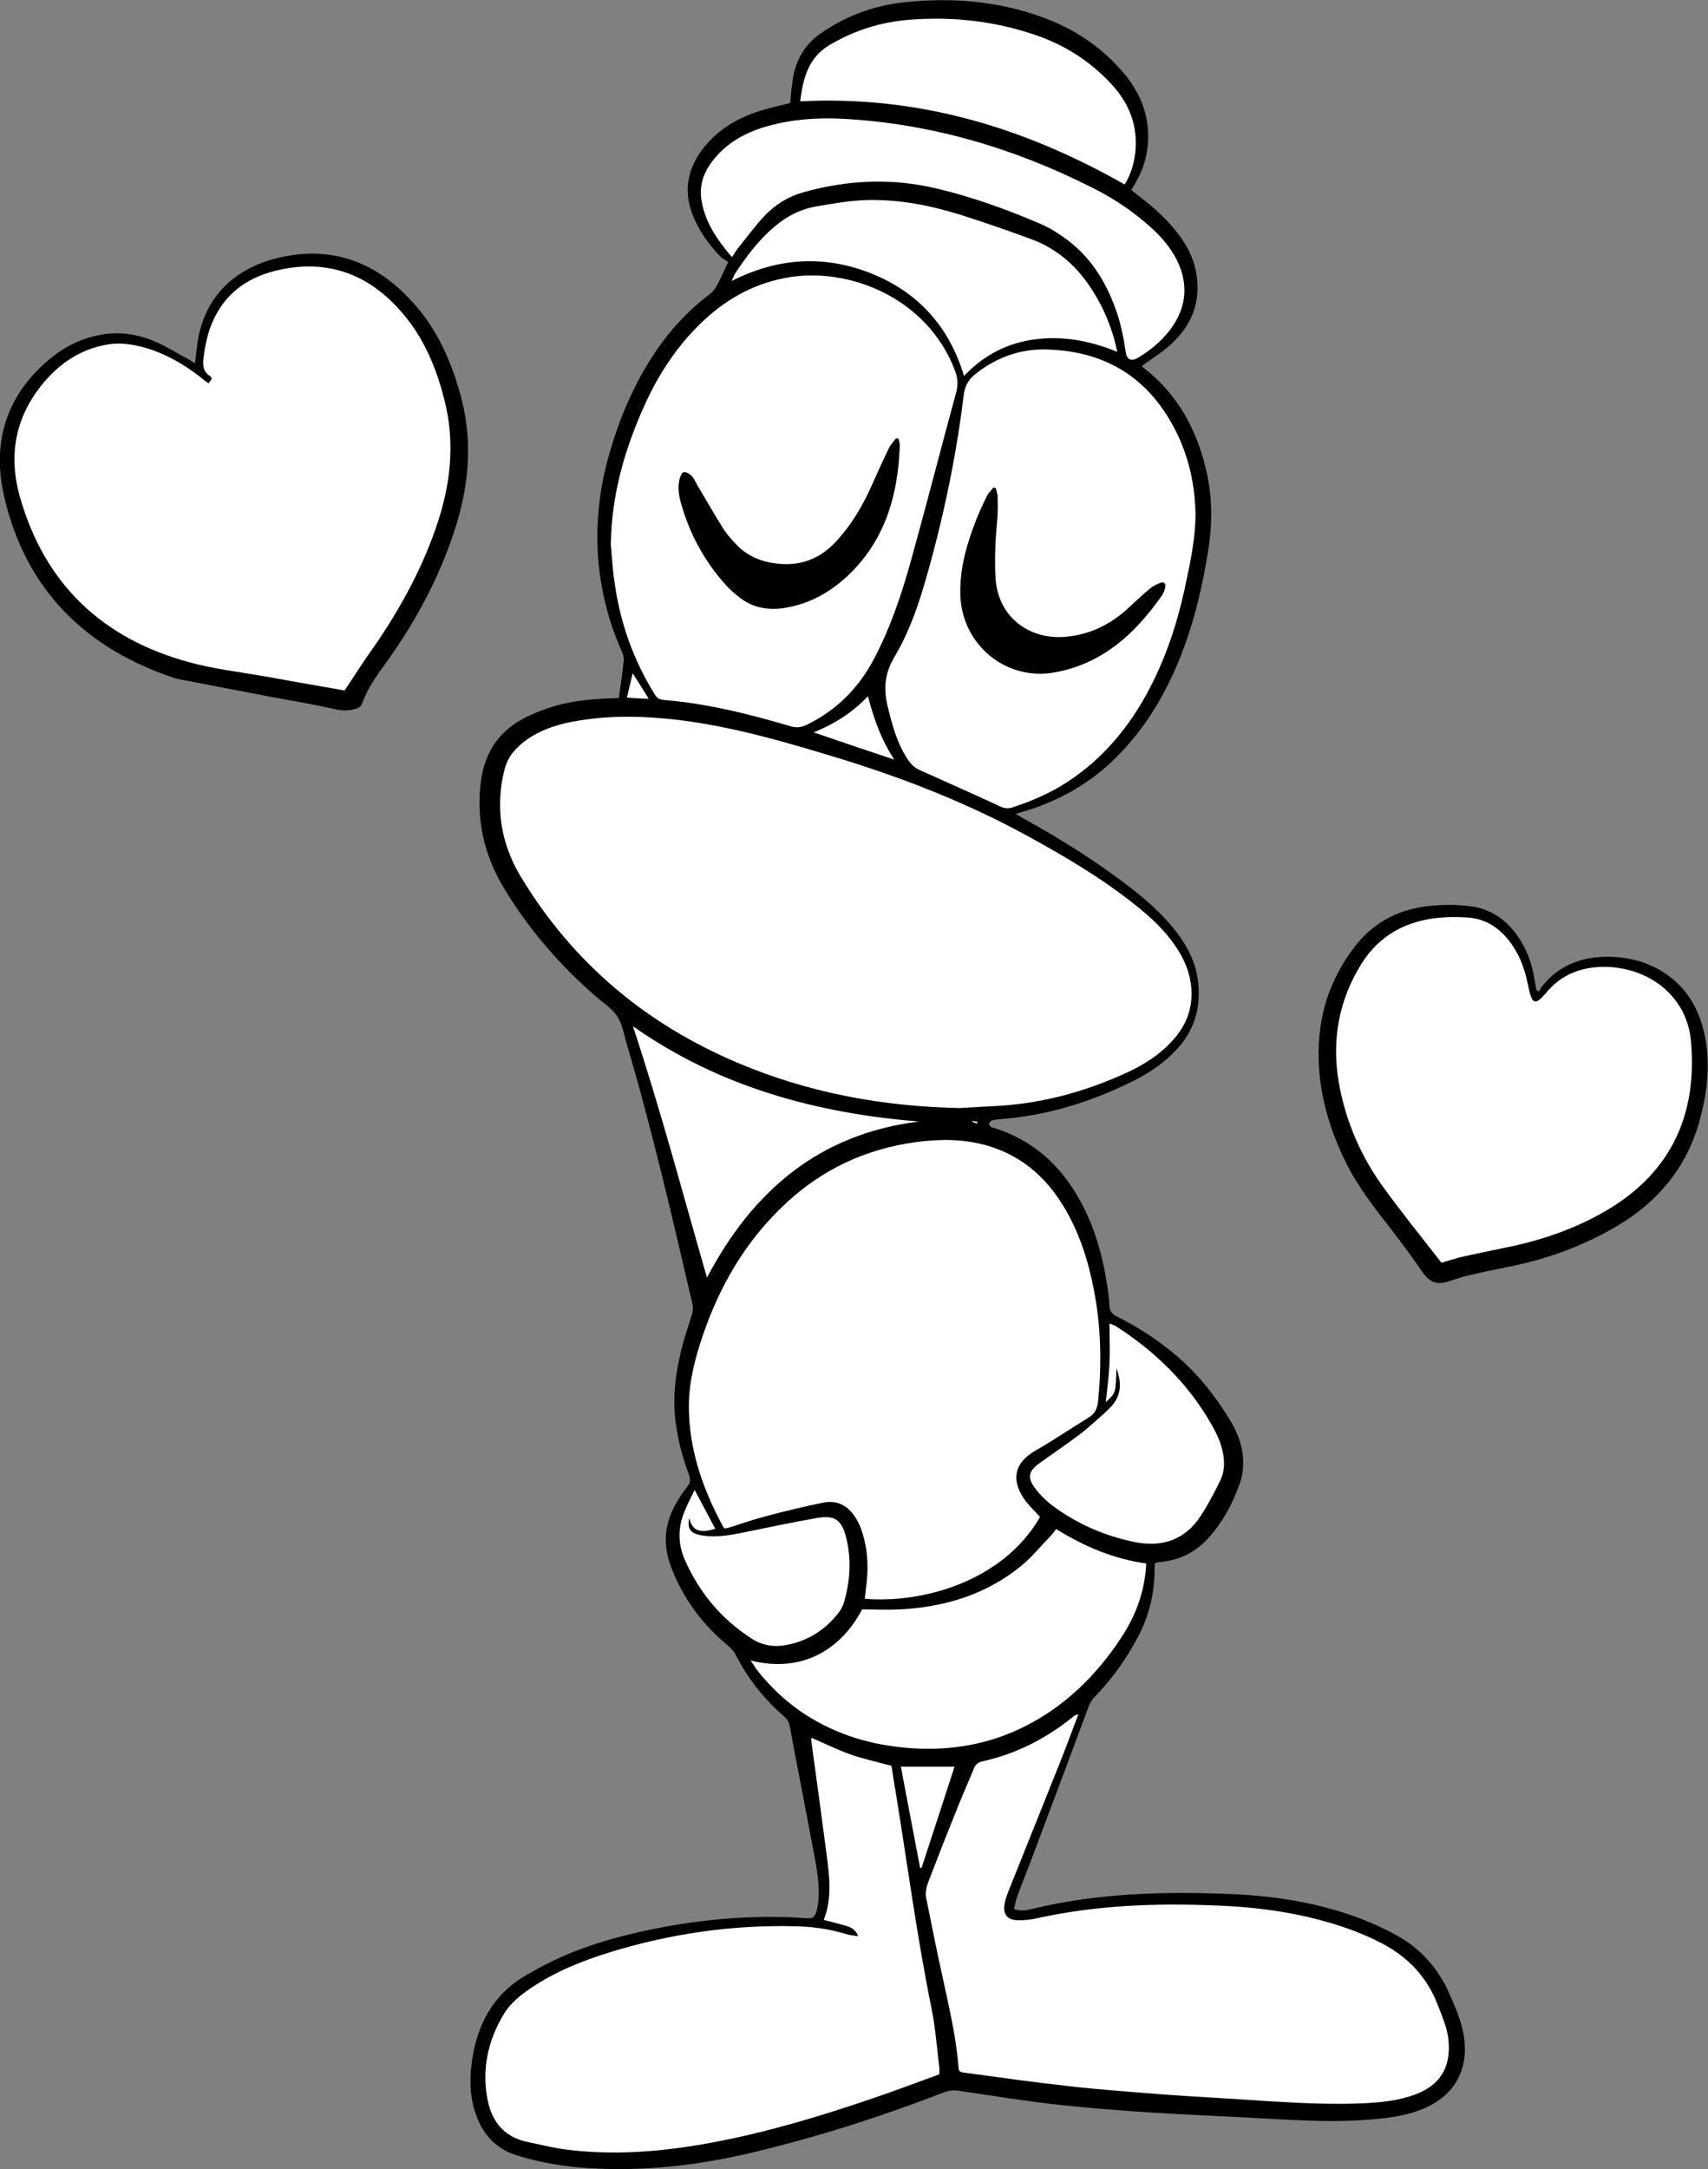 <?xml version="1.0" encoding="utf-8"?>
<!-- Generator: Adobe Illustrator 26.0.0, SVG Export Plug-In . SVG Version: 6.00 Build 0)  -->
<svg version="1.1" id="Capa_1" xmlns="http://www.w3.org/2000/svg" xmlns:xlink="http://www.w3.org/1999/xlink" x="0px" y="0px"
	 viewBox="0 0 595.3 755.9" style="enable-background:new 0 0 595.3 755.9;" xml:space="preserve">
<rect x="0" y="0" width="595.3" height="755.9" fill="#808080" stroke="none"/>
<style type="text/css">
	.st0{fill:#FFFFFF;}
</style>
<g>
	<path d="M215.7,243.2c0.6-4.7,1.3-9,1.7-13.2c0.1-1.1-0.3-2.2-0.8-3.3c-4.7-10.6-7.4-21.7-8.2-33.2c-0.7-11.5,0.5-22.9,3.6-34
		c3.7-13.5,9.1-26.2,17-37.7c5.1-7.4,11.2-13.9,18.4-19.3c1-0.8,1.9-1.9,2.5-3.1c1.3-2.4,2.4-4.9,3.9-8.1c-0.8-0.6-1.9-1.1-2.7-1.9
		c-4.1-4.2-7.4-8.9-9.6-14.3c-3.2-8.1-2.1-15.6,3-22.6c5.1-7,12.1-11.2,20.2-13.8c3.5-1.1,7.1-1.9,10.7-2.8c0.2-2.4,0.4-4.9,0.8-7.4
		c0.9-7.2,4.1-13,10.3-17.2c8.7-5.9,18.3-9.4,28.7-10.5C331.8-1,347.9,0.4,363.3,6c11.3,4.1,21,10.6,28.7,19.9
		c5.7,6.9,8.7,14.8,8.1,23.8c-0.3,4.7-1.6,9.1-3.9,13.2c-0.5,1-1.1,2-1.9,3.3c0.9,0.7,1.7,1.4,2.6,2.1c5.3,4,10.2,8.4,14.2,13.8
		c3.1,4.2,5.3,8.9,6,14.1c1.3,9.4-1.9,17.2-8.7,23.5c-3.1,2.9-6.8,5.2-10.4,7.8c0.1,0.1,0.3,0.4,0.6,0.7c11.7,9,18.3,21.1,21.7,35.2
		c2.4,9.9,2.3,19.7,0.6,29.7c-2.4,14.5-6,28.6-12.1,41.9c-5.3,11.5-12.2,21.8-21.4,30.5c-8.7,8.1-18.8,13.7-30.1,17.1
		c-0.9,0.3-1.8,0.5-3.3,1c1.5,0.9,2.6,1.6,3.8,2.2c12.6,7,24.8,14.7,36.2,23.5c5.3,4.1,10.4,8.6,14.7,13.8
		c4.6,5.6,8.1,11.7,8.9,19.1c1,9.1-1.4,17.1-7.7,23.7c-4.3,4.6-9.4,8-15,10.8c-14.3,7.1-29.4,11.9-45.4,13.2
		c-1.3,0.1-2.5,0.2-3.7,0.5c-0.5,0.1-0.9,0.7-1.1,1.2c-0.1,0.3,0.4,0.8,0.8,1.1c0.4,0.3,1,0.3,1.5,0.5c12.6,4.1,21.9,12.2,28.5,23.5
		c5.6,9.5,8.6,19.8,10.3,30.6c0.4,2.6,0.8,5.2,0.9,7.8c0.1,1.8,0.9,2.8,2.5,3.6c7.4,3.7,14.2,8.1,20.5,13.4
		c7.7,6.5,13.9,14.3,19.1,22.9c3.3,5.4,5.1,11.3,4.3,17.7c-0.1,1-0.3,2.1-0.6,3.1c-2.6,7.6-6.2,14.7-11.8,20.6
		c-4.4,4.7-9.9,7.3-16.4,7.9c-0.4,0-0.8,0.1-1.2,0.2c-0.1,0-0.2,0.1-0.6,0.3c0,0.9-0.1,1.9-0.1,2.9c-0.1,8.1-2.1,15.8-5.9,22.9
		c-4,7.5-8.8,14.3-14.7,20.4c-1.4,1.4-2.2,3-2.8,4.8c-6.6,17.8-13.3,35.6-20,53.4c-1.5,3.9-3.1,7.8-4.5,11.8
		c-0.5,1.3-0.7,2.8-1.1,4.2c2.3,0.8,4.3,0.5,6.2,0c23-5.6,46.4-6.2,69.8-5.2c16.5,0.7,32.8,3.5,48.2,9.9c3.3,1.4,6.5,3,9.6,4.7
		c8,4.6,13.9,11.1,17.7,19.5c2.1,4.8,4.3,9.6,5.2,14.8c2.1,12-3,21.4-14.3,26c-5.6,2.3-11.6,3.1-17.5,3.6c-12.5,1.1-25,0.4-37.5-0.3
		c-13.7-0.8-27.5-1.3-41.2-2.2c-10.9-0.7-21.8-1.6-32.6-2.8c-11.1-1.3-22-3.1-33.1-4.7c-2-0.3-3.7,0.1-5.5,0.8
		c-21.7,8.4-43.7,15.4-66.4,20.8c-18.6,4.4-37.4,6.6-56.6,5.4c-8.6-0.5-17.1-1.9-25.4-4.5c-6.9-2.2-11.4-6.9-13.9-13.6
		c-2.7-7.1-2.5-14.4-1.2-21.7c2.2-11.8,7.9-21.4,18.6-27.5c3.8-2.2,7.7-4.3,11.7-6.1c11.7-5.2,24-8.4,36.5-10.7
		c14.7-2.7,29.6-3.9,44.5-3.3c1.6,0.1,3.1,0.2,4.7,0.3c2.2,0.2,3.1-0.3,3.7-2.5c0.4-1.4,0.6-2.9,0.7-4.3c0.4-6-0.9-11.9-2-17.8
		c-2.6-14-5.4-28-8-42.1c-0.3-1.6-0.9-2.7-2.1-3.7c-7-6-12.6-13.2-16.8-21.4c-0.6-1.2-1.7-2.4-2.8-3.3c-8.9-7.4-15.6-16.4-19.7-27.3
		c-3-7.8-2.3-15.3,1.9-22.4c1.1-1.9,2.3-3.8,3.7-5.5c1.2-1.4,1.2-2.6,0.6-4.3c-2.3-6.1-3.9-12.4-4.7-18.9
		c-1.1-9.5,0.4-18.6,2.9-27.7c0.9-3.1,2-6.2,2.9-9.3c0.3-1.1,0.4-2.3,0.2-3.3c-7.1-30.5-14.1-60.9-23-91c-0.9-3.2-1.5-6.7-3.3-9.5
		c-1.7-2.6-4.6-4.5-7.1-6.6c-12.8-11.1-23.8-23.7-32.5-38.3c-6-10-8.9-20.8-8.3-32.5c0.5-11.1,4.4-20.3,14.5-25.9
		c3-1.7,6.2-3,9.5-4.1c6.5-2.2,13.3-3,20.1-3.3C213,243.4,214.4,243.3,215.7,243.2z"/>
	<path d="M68,126.6c0.3-2.7,0.5-4.8,0.8-7c2-14,10.8-25.8,28.8-29.9c17.7-4,32.6,1.3,44.9,14.2c9.7,10,15.1,22.3,18.5,35.7
		c3.9,15.6,2.2,30.9-2.8,45.9c-5.6,17-14.2,32.5-24.7,46.9c-2.9,3.9-5.5,7.9-7.2,12.5c-0.4,1.1-1,1.7-2.1,2c-2.3,0.7-4.5,0.9-7,0.3
		c-7.6-1.7-15.2-3-22.9-4.4c-10.9-2.1-21.8-4.2-32.8-6.3c-31.6-10.3-52.6-31-60.1-63.7c-4.4-19.4,1.2-36.2,17.3-48.8
		c4.8-3.7,10.2-6.2,16.2-7.3c6.6-1.3,13-0.3,19.1,2.3c4,1.7,7.8,4.1,11.7,6.2C66.4,125.6,67,126,68,126.6z"/>
	<path d="M536.5,345.5c0.2-0.4,0.3-0.9,0.5-1.2c6.1-8.1,14.5-11.1,24.3-10.9c7.2,0.2,13.9,2.1,19.8,6.3c7.5,5.3,11.5,12.9,13.2,21.8
		c1.9,10.2,0.6,20.1-2.2,29.9c-4.5,15.6-14.2,27.2-28,35.5c-12,7.2-25,11.9-38.7,14.6c-4.6,0.9-9.3,1.9-13.9,3
		c-2.1,0.5-4.2,1.2-6.3,1.9c-4.5,1.5-6.9,0.5-9.6-3.4c-3.5-5.1-7.2-10.1-11-15c-5.7-7.3-11.4-14.6-15.5-22.9
		c-5.6-11.4-9.2-23.3-9.5-36c-0.4-14.8,3.8-28.2,13.1-39.9c6.7-8.4,15.8-12.7,26.4-13.6c4.5-0.4,9.1-0.4,13.5,0.2
		c6.9,0.9,12.3,4.6,16.3,10.3c3.3,4.7,5.2,10,6,15.7c0.2,1.1,0.4,2.2,0.6,3.2C536,345.2,536.2,345.3,536.5,345.5z"/>
	<path class="st0" d="M334.6,386.1c-26.9-0.5-52.9-5.3-77.6-15.8c-31.9-13.5-57.3-34.8-75.3-64.5c-5.3-8.7-8-18.3-7.3-28.6
		c0.2-3.1,0.7-6.3,1.5-9.3c1.2-4.5,4.2-7.7,7.9-10.3c5.4-3.7,11.5-5.5,17.9-6.5c11.4-1.9,22.8-1.6,34.2-0.3
		c20.1,2.4,39.4,8.2,58.7,14.1c21.7,6.8,42.8,15.1,62.8,26c13.4,7.3,26.5,15,38.5,24.6c5.1,4.1,9.9,8.5,13.6,13.9
		c2.4,3.5,4.3,7.2,5.2,11.4c1.8,8.6-0.5,16-6.5,22.3c-4.2,4.5-9.4,7.8-14.9,10.4c-15.3,7.1-31.3,11.4-48.3,12
		C341.5,385.7,338,385.9,334.6,386.1z"/>
	<path class="st0" d="M362.5,528.6c-12.9,22.4-40.9,30.2-61.1,28.5c0.2-2,0.5-4.1,0.7-6.1c0.6-5.8,0.2-11.5-1.6-17.1
		c-0.5-1.7-1.3-3.4-2.2-4.9c-2.6-4.3-6.5-6.4-11.4-5.4c-6.8,1.4-13.5,3-20.2,4.8c-4.2,1.1-8.2,2.5-12.3,3.8
		c-0.6,0.2-1.2,0.3-1.7,0.4c-0.3-0.2-0.5-0.3-0.6-0.5c-7.2-13.3-12.1-27.2-12-42.6c0.1-8.2,2.1-16,4.7-23.7
		c6-17.8,15.2-33.6,29.1-46.5c12.8-11.9,27.8-18.9,45.1-21.3c8.2-1.1,16.3-1.2,24.4,1c13.5,3.7,22.8,12.6,29.2,24.7
		c5,9.4,7.7,19.5,9.4,29.9c1.8,11.6,1.9,23.2,0.7,34.9c-0.3,2.4-1.1,4.1-3.2,5.4c-6.2,3.8-12.2,7.9-18.5,11.5
		c-7.9,4.5-8.7,10.8-3.4,17.8C359,525,360.7,526.6,362.5,528.6z"/>
	<path class="st0" d="M212.9,189.8c0.2-17.6,5-34,12.3-49.8c4.8-10.3,11-19.6,19.2-27.5c8.2-7.9,17.7-13.4,29-15.6
		c22.4-4.4,49.9,7.1,59.4,32.1c1,2.6,1.2,4.9,0.5,7.6c-5.3,19.4-10.3,39-15.7,58.4c-3.3,12-7.3,23.9-13.2,35
		c-5.3,9.9-12.9,17.5-23.1,22.5c-2,1-3.8,1.2-6,0.5c-10.9-3.2-21.9-6.1-33.1-7.8c-3.6-0.6-7.3-1-10.9-1.3c-1.5-0.1-2.5-0.8-3.2-2.1
		c-7.4-12-12-24.9-13.9-38.9C213.5,198.6,213.3,194.2,212.9,189.8z M313.2,152.9c-0.3-0.1-0.6-0.1-0.9-0.2c-0.8,1.1-1.9,2.2-2.5,3.5
		c-1.9,3.9-3.7,7.8-5.4,11.7c-3.4,7.8-7.5,15-13.4,21.2c-6.3,6.6-13.9,8.6-22.7,6.9c-4.5-0.9-8.3-2.8-11.5-6.1
		c-1.7-1.8-3.5-3.7-4.8-5.8c-3.1-5-6-10.1-9-15.1c-0.6-1.1-1.1-2.3-2-3.2c-0.6-0.7-1.7-1.3-2.6-1.3c-0.6,0-1.2,1.3-1.5,2.2
		c-0.7,2.7-0.4,5.4,0.3,8.1c3,11,8.3,20.8,16,29.3c1.3,1.4,2.7,2.6,4.2,3.8c4.8,3.9,10.3,4.9,16.3,3.9c8.4-1.4,15.4-5.3,21.6-11
		c13.1-12.3,17.7-28.1,18.3-45.4C313.7,154.4,313.3,153.7,313.2,152.9z"/>
	<path class="st0" d="M375.9,597.3c-2.5,6.4-4.6,12.3-7,18.2c-5.7,14.2-11.4,28.5-17.1,42.7c-0.7,1.7-1.4,3.6-1.7,5.4
		c-0.6,3.3,1,5.4,4.4,5.5c2.5,0.1,5-0.2,7.5-0.8c20.6-4.5,41.4-5.2,62.4-4.3c10.6,0.4,21.2,1.6,31.5,4c9,2.1,17.8,5,26,9.3
		c9,4.8,15.5,11.7,19.2,21.3c1.6,4.2,3.5,8.3,3.8,12.9c0.7,8.9-3,15-11.3,18.2c-6,2.3-12.2,2.9-18.5,3.2c-11.4,0.5-22.7-0.1-34-0.8
		c-11.5-0.8-23.1-1.4-34.6-2.2c-11.4-0.9-22.8-1.7-34.2-3c-11.9-1.3-23.7-3-35.6-4.6c-2.5-0.3-2.5-0.4-2.7-2.6
		c-0.8-10.2-3.2-20.1-5.3-30c-2.1-9.4-4-18.9-5.9-28.4c-0.3-1.5,0-3.4,0.5-4.9c3.4-8.9,6.9-17.8,10.5-26.7c1.8-4.5,3.8-8.9,5.6-13.4
		c0.6-1.4,1.4-2.2,2.8-2.5c11.8-2.6,22.3-7.9,31.7-15.5c0.2-0.2,0.5-0.4,0.8-0.6C374.9,597.7,375.1,597.6,375.9,597.3z"/>
	<path class="st0" d="M327.4,722.8c-8.2,3-16.2,6-24.2,8.7c-17.9,6.1-36,11.5-54.6,15c-17.5,3.3-35.2,4.8-52.9,2.3
		c-3.9-0.6-7.8-1.6-11.7-2.4c-8-1.6-12.4-6.8-14-14.4c-2.2-10.8,0-20.9,5.6-30.2c2.3-3.8,5.8-6.6,9.5-9.1c8.6-5.8,18.2-9.6,28-12.6
		c20.7-6.3,42-9.4,63.7-8.9c6.1,0.1,12.1,0.9,18,2.7c1.3,0.4,2.6,0.5,4.3,0.8c-1.1-3-3.4-3.4-5.5-4c-2.1-0.6-4.2-1.1-6.5-1.7
		c3-7.6,2-15.2,1-22.8c-1.7-13.1-3.5-26.2-5.3-39.3c-0.1-0.4,0-0.8,0-1.4c4.6,2,9,4.2,13.5,5.8c4.5,1.6,9.3,2.6,14.4,4
		c0.5,3.3,1.1,6.9,1.7,10.5c4,24.8,7.3,49.6,12.3,74.2c1.3,6.5,1.8,13.1,2.6,19.7C327.5,720.4,327.4,721.4,327.4,722.8z"/>
	<path class="st0" d="M416.7,179.4c-0.1,7.8-1.6,15.6-3.3,23.4c-2.8,13.7-7.1,27-13.9,39.3c-7.3,13.2-17,24.2-30.1,32
		c-5.3,3.1-10.9,5.4-16.7,7.3c-1.4,0.4-2.5,0.3-3.9-0.3c-9.3-4.3-18.7-8.5-28.1-12.7c-1.9-0.8-3.1-2-4.2-3.6
		c-3.9-5.8-5.6-12.4-7.2-19c-1.4-6.1-0.9-11.3,2.5-17c6.5-10.9,9.9-23.1,13.2-35.3c4.9-18.4,8.6-37,10.9-55.9
		c0.4-3.2,1.7-5.4,4.1-7.3c7.5-5.9,15.9-8.9,25.4-8.5c19.9,0.7,34.6,9.7,43.9,27.4C414.2,158.5,416.5,168.6,416.7,179.4z
		 M347.1,170.1c-0.3-0.1-0.6-0.1-0.9-0.2c-0.7,1-1.7,1.8-2.2,2.9c-1.5,3-2.9,6.1-4.1,9.2c-3.1,8.1-5.4,16.3-5.2,25.1
		c0.4,17.4,15.8,30.3,32.9,27.2c16.7-3,28.2-13.6,37.5-27c0.5-0.8,0.8-1.7,1-2.6c0.3-1.4-0.4-2.1-1.7-1.6c-1.3,0.5-2.5,1.1-3.6,2
		c-2.3,1.9-4.6,4-6.8,6.1c-6.4,6.1-13.7,9.9-22.6,10.7c-12.3,1.1-23.4-6.5-24.4-20.2c-0.4-6.6-0.1-13.2,0.5-19.8
		c0.3-2.8,0.3-5.7,0.2-8.5C347.8,172.3,347.3,171.2,347.1,170.1z"/>
	<path class="st0" d="M261.6,578.6c16.5,4.2,30.7-2.4,38.9-17.8c4.3,0,8.7,0.2,13.1,0c15.7-0.8,30.2-5.2,42.5-15.3
		c3.6-3,6.6-6.7,9.9-10.1c0.7-0.7,1.3-1.6,2.1-2.6c9.7,6,19.9,10.4,31.4,12c-0.1,1.3-0.1,2.4-0.3,3.5c-0.9,8.1-3.9,15.4-8.3,22.2
		c-8.9,13.5-20.1,24.5-34.8,31.6c-12,5.8-24.7,7.9-37.9,7.1c-12.6-0.8-24.4-3.9-35.3-10.4c-7.6-4.5-14-10.4-19.4-17.3
		C263,580.6,262.5,579.8,261.6,578.6z"/>
	<path class="st0" d="M255.1,89.6c-5.2-6.1-9.4-12.2-10.6-19.8c-0.9-5.4,0.9-10.1,4.3-14.3c4.6-5.7,10.7-9.1,17.5-11.2
		c9-2.7,18.4-3.4,27.7-2.9c30.6,1.7,59.4,10.2,86.7,24c6.8,3.4,13.1,7.5,18.9,12.5c3.8,3.2,7.2,6.8,9.7,11.1
		c5.3,9.1,4.6,18.5-2.1,26.7c-3,3.7-6.7,6.7-10.8,9.1c-2.1,1.2-3.6,0.5-4-1.9c-0.8-5.3-1.8-10.5-3.7-15.6c-3.5-9.6-8.8-17.9-17.1-24
		c-2.6-1.9-5.4-3.7-8.3-5c-12-5.2-24.4-9.7-37.2-12.7c-15.5-3.6-30.8-2.9-46.1,1.4c-5.3,1.5-9.9,4.3-13.6,8.3
		c-3.3,3.5-6.1,7.4-9.2,11.2C256.6,87.2,256.1,88.2,255.1,89.6z"/>
	<path class="st0" d="M389.4,122.6c-9.3-3.8-18.6-5.6-28.3-4.4c-9.7,1.2-18,5.3-25.1,12.8c-5.2-17.2-15.9-29.1-32.3-35.7
		c-16.3-6.5-32.4-5.6-48.7,2.6c0.6-1.2,0.8-1.8,1.1-2.4c3.9-6,8.2-11.7,13.7-16.4c4.3-3.7,9.1-6.2,14.8-7.2c6-1,12-2.1,18.1-2.2
		c11-0.2,21.7,1.9,32.2,5.2c8.3,2.6,16.5,5.5,24.7,8.5c11.8,4.4,19.4,13.3,24.8,24.3C386.5,112.2,388.3,117,389.4,122.6z"/>
	<path class="st0" d="M278.9,35.3c1-7.9,2.7-15.1,10.2-19.6c8.6-5.1,17.8-8,27.7-8.8c15.1-1.2,29.8,0.4,44.1,5.3
		c9.9,3.4,18.6,8.8,25.8,16.4c6.3,6.5,9.7,14.1,9.1,23.3c-0.3,4.4-1.5,8.6-3.8,12.4C357,44.4,319.9,33.2,278.9,35.3z"/>
	<path class="st0" d="M389.1,476.8c-0.2,8.6-0.2,8.6-3.7,11.8c0.5-4.8,1.1-9.1,1.3-13.5c0.2-4.5,0-9,0-13.9c1,0.4,1.6,0.5,2.2,0.9
		c13.1,8.4,24.1,18.9,32.2,32.3c2.1,3.5,4.1,7.1,5,11.2c0.8,3.6,0.8,7.2-0.9,10.5c-2,4.1-4.2,8.3-6.7,12.1
		c-5.4,8.3-13.3,11-22.7,9.2c-10.5-2.1-20.3-6.3-28.9-12.7c-2.3-1.7-4.5-3.9-6.2-6.2c-2.7-3.6-2.2-5.9,1.4-8.5
		c4.7-3.4,9.5-6.6,14.1-10.1c3.2-2.4,6.1-5.2,9.1-7.8c0.4-0.3,0.7-0.8,1.1-1.1C390.9,486.9,391.1,482,389.1,476.8z"/>
	<path class="st0" d="M246.4,445.2c-8.4-29.2-16.2-58.6-25.8-87.6c30,21.1,63.8,30.3,99.7,33.2C285.5,395.1,262.3,415,246.4,445.2z"
		/>
	<path class="st0" d="M242.1,519.2c2.6,4.8,4.9,9.2,7.2,13.5c-5.6,1.7-8,0.7-9.1-3.8c-0.7,3.7,0.3,5.3,3.9,6c5.1,1,10,0.1,15-0.9
		c8.4-1.7,16.8-3.5,25.3-5c6.6-1.2,9,0.5,10.6,7.1c1.8,7.5,1.3,15-0.9,22.4c-0.5,1.6-1.4,3.1-2.5,4.3c-4.7,5.7-10.8,9.3-18.1,10.5
		c-4.2,0.7-8.2-0.1-11.8-2.5c-10.3-6.7-17.9-15.8-22.9-27c-2.6-5.8-2.6-11.6-0.1-17.4C239.6,524.1,240.8,521.9,242.1,519.2z"/>
	<path class="st0" d="M320.7,650.9c-2.2-11.7-4.5-23.4-6.7-35.3c6.4,0,12.4,0,18.7,0c-3.9,11.9-7.7,23.6-11.5,35.3
		C321,650.9,320.9,650.9,320.7,650.9z"/>
	<path class="st0" d="M302.5,242.6c2.1,8,4.6,15.1,9.2,22.1c-9.6-3.2-18.5-6.2-28.1-9.5C290.9,252.2,297,248.4,302.5,242.6z"/>
	<path class="st0" d="M226.1,243.5c-2.8-0.1-5-0.2-7.6-0.4c0.7-2.9,1.3-5.4,2-8.5C222.6,237.8,224.2,240.4,226.1,243.5z"/>
	<path class="st0" d="M338.9,390.6c0.6,0.1,1.2,0.2,1.8,0.3c-0.1,0.2-0.1,0.4-0.2,0.6c-0.6-0.2-1.1-0.4-1.7-0.6
		C338.9,390.9,338.9,390.8,338.9,390.6z"/>
	<path class="st0" d="M72.7,133.6c0.4-0.5,0.7-1,1.1-1.6c-0.2-0.4-0.3-0.8-0.5-0.9c-2.4-1.5-2.7-3.5-2.4-6.2
		c0.6-4.8,1.6-9.5,3.7-13.9c4.7-9.7,12.7-14.8,22.9-17c16.6-3.6,30.5,1.4,41.7,13.9c8.2,9,12.8,19.9,15.7,31.5
		c3.9,15.2,2.1,30-3,44.6c-5.4,15.6-13.4,29.8-22.9,43.3c-3.1,4.3-5.9,8.9-8.9,13.3c-9.3-1.6-18.8-3.3-28.3-5
		c-8.6-1.5-17.3-2.5-25.7-4.8c-30.4-8.2-50.6-27.3-59.2-57.8c-4.1-14.6-1.5-28.1,8.5-39.9c5.7-6.7,12.8-11.4,21.7-13
		c5.4-1,10.7,0.1,15.8,1.8c6.1,2.1,11.6,5.4,16.7,9.3C70.6,132,71.4,132.7,72.7,133.6z"/>
	<path class="st0" d="M502.4,440c-6.7-8.6-13.3-16.8-19.6-25.4c-8.3-11.2-13.8-23.7-16.2-37.5c-2.5-14.8,0-28.6,8-41.4
		c6.3-9.9,15.5-14.8,26.9-15.9c3.2-0.3,6.5-0.3,9.7-0.1c5.8,0.3,10.4,2.9,14.1,7.3c3.9,4.6,6,10,7.2,15.9c0.3,1.5,0.6,3.1,1.2,4.6
		c0.6,1.6,1.5,1.9,2.9,0.8c0.7-0.6,1.4-1.3,2-2c5.4-6.8,12.7-9.5,21.1-9.4c6.7,0.2,13.1,2.1,18.6,6.1c6.7,5,10.4,11.9,11.1,20.1
		c2.1,24.7-6.5,44.5-28,57.8c-11.1,6.8-23.3,11.1-36,13.7c-5.7,1.2-11.3,2.3-16.9,3.6C506.4,438.8,504.4,439.4,502.4,440z"/>
</g>
</svg>
